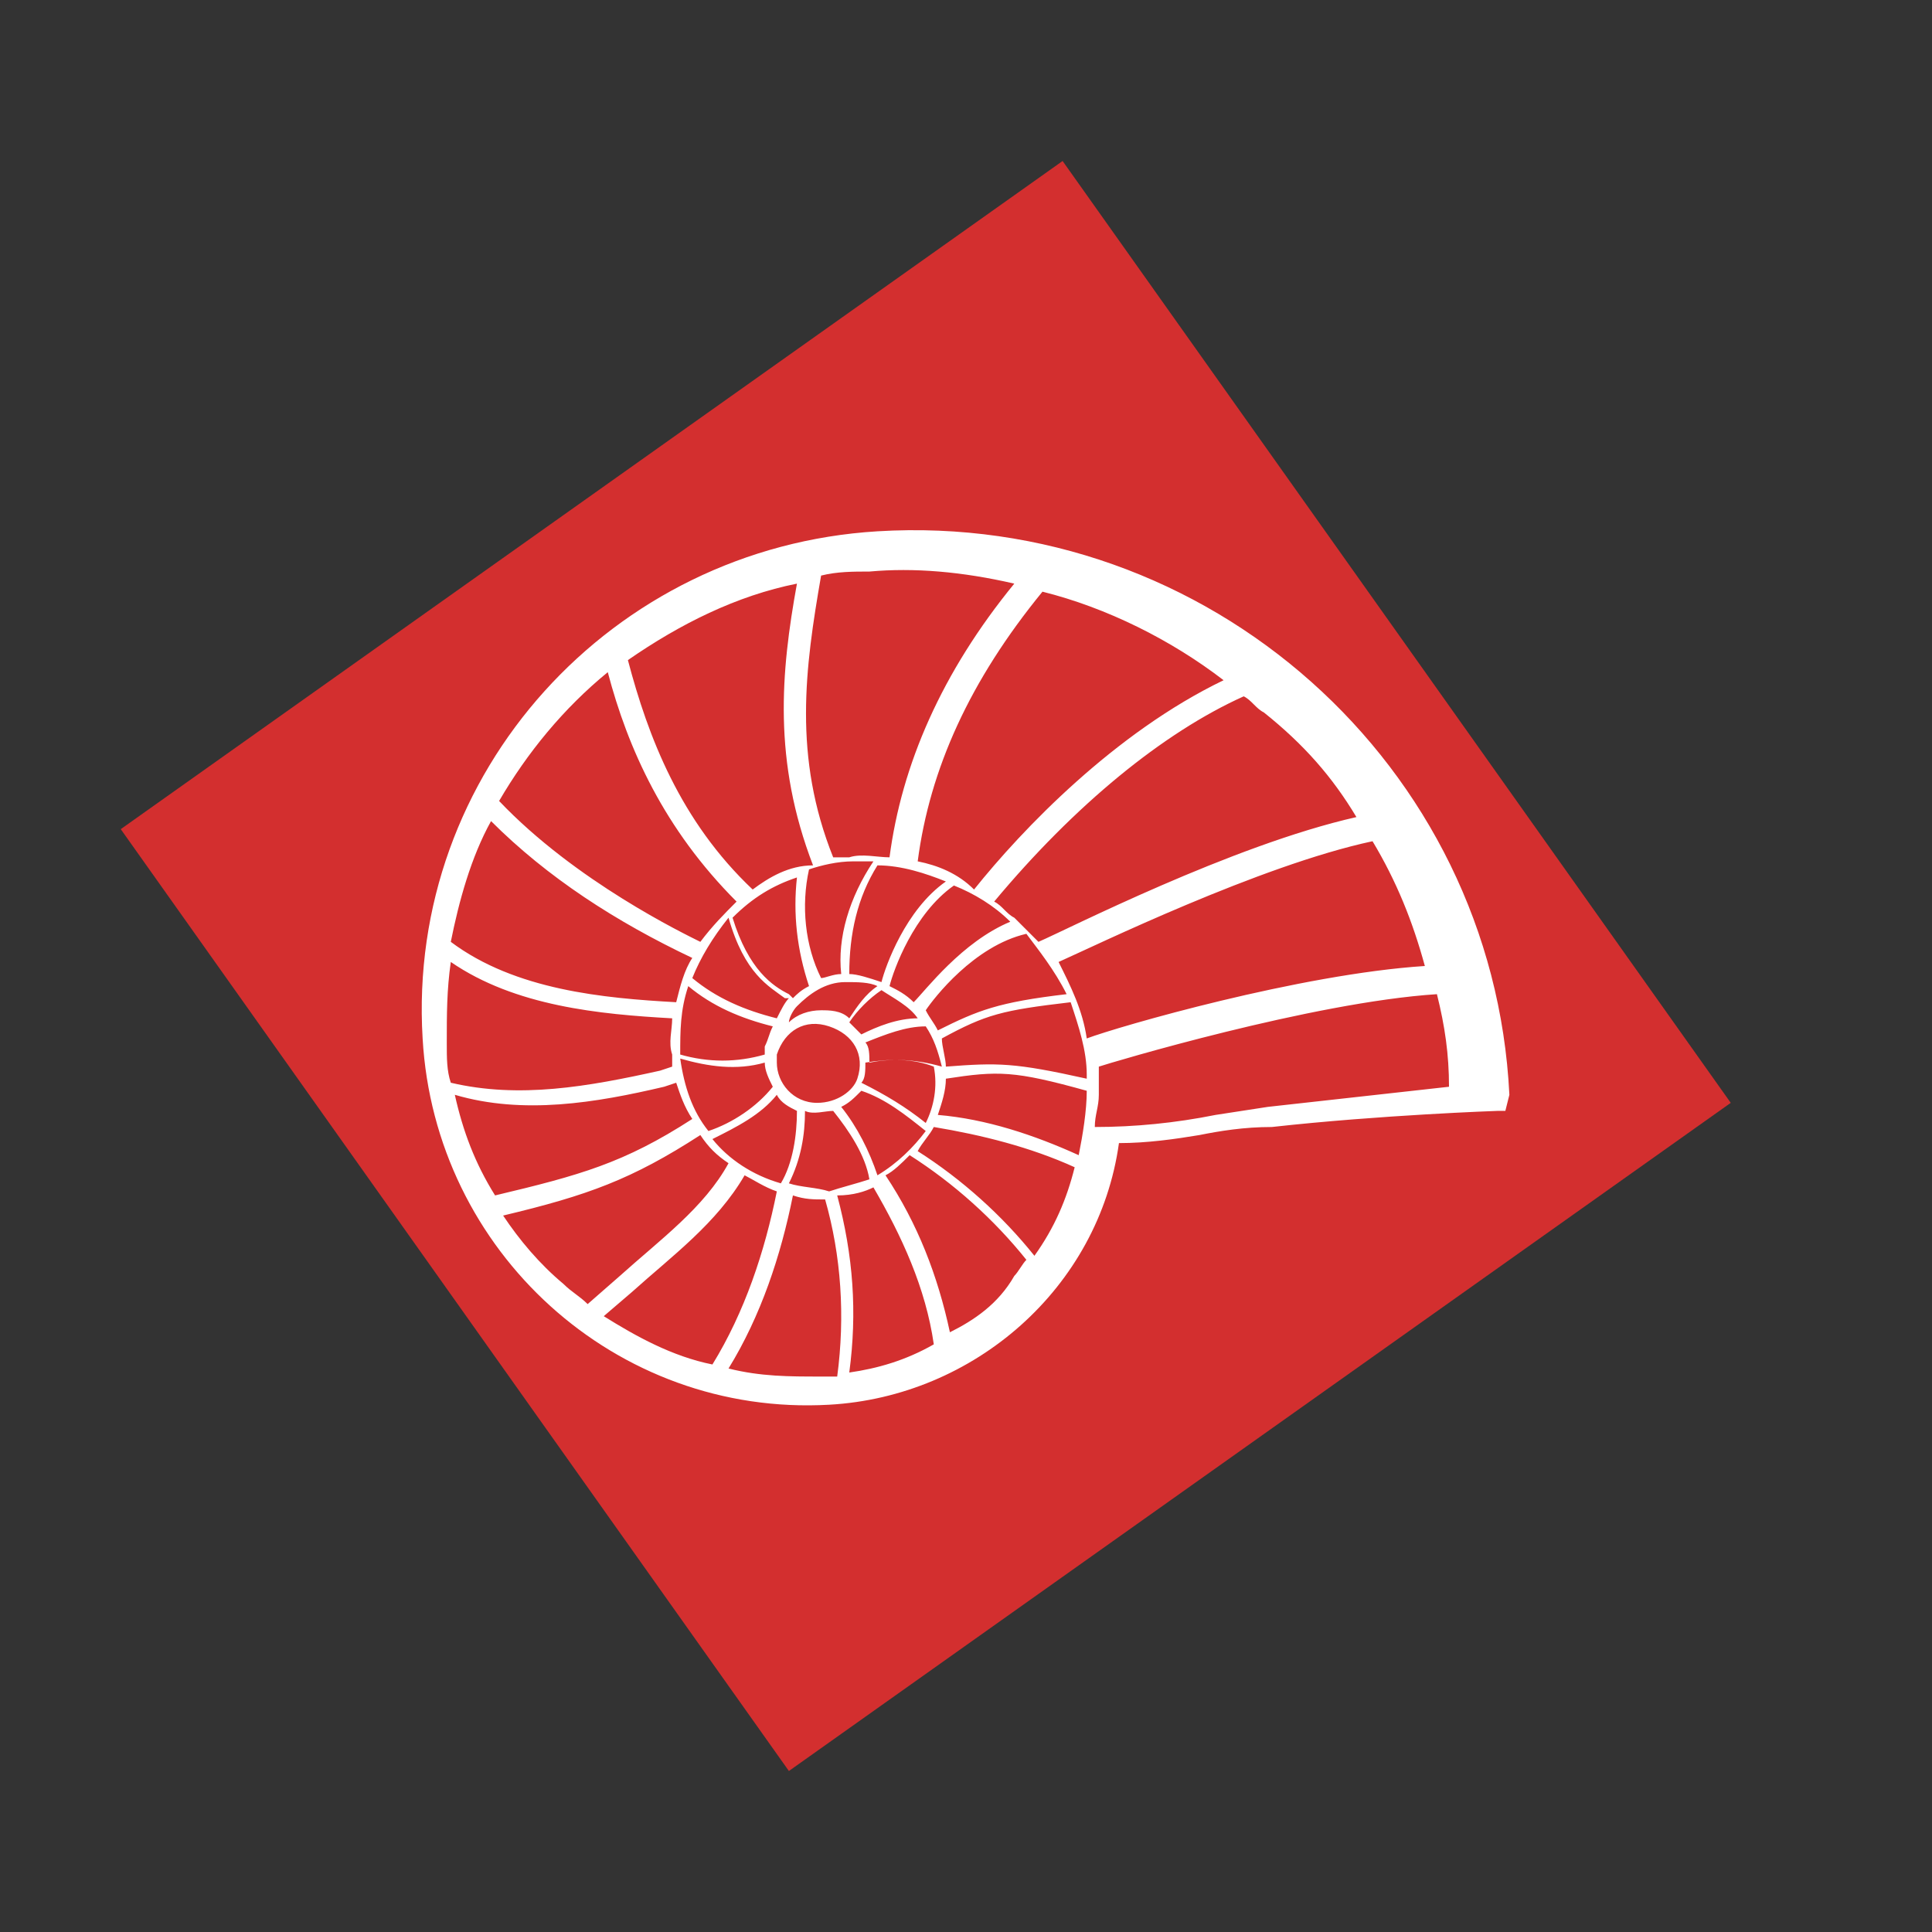<svg xmlns="http://www.w3.org/2000/svg"  viewBox="0 0 48 48" width="48px" height="48px"><rect x="0" y="0" width="48" height="48" fill="#333333" stroke="none"/><polyline fill="#d32f2f" points="19.6,44 3,20.6 26.4,4 43,27.4 19.6,44"/><path fill="#fff" d="M37.5,27.2C37.1,19,30,12.7,21.8,13.2c-6.6,0.4-11.7,6-11.3,12.6c0.3,5.3,4.8,9.4,10.1,9.1	c3.6-0.2,6.7-2.9,7.2-6.5c0.7,0,1.4-0.1,2-0.2c0.5-0.1,1.1-0.2,1.8-0.2c2.7-0.3,5.6-0.4,5.6-0.4h0.2L37.5,27.2L37.5,27.2z M21.8,29.2c-0.2-0.6-0.5-1.2-0.9-1.7c0.2-0.1,0.3-0.2,0.5-0.4c0.6,0.2,1.1,0.6,1.6,1C22.7,28.5,22.3,28.9,21.8,29.2z M17.2,23.8	c-0.2,0.3-0.3,0.7-0.4,1.1c-1.8-0.1-4-0.3-5.6-1.5c0.2-1,0.5-2.1,1-3C13.6,21.8,15.3,22.9,17.2,23.8z M26.5,24.7	c-1.7,0.2-2.2,0.4-3.2,0.9c-0.1-0.2-0.2-0.3-0.3-0.5c0.2-0.3,1.2-1.6,2.5-1.9C25.8,23.6,26.2,24.1,26.5,24.7L26.5,24.7z M21.6,26.4	c0-0.2,0-0.4-0.1-0.5c0.5-0.2,1-0.4,1.5-0.4c0.2,0.3,0.3,0.6,0.4,1C22.7,26.3,22.1,26.3,21.6,26.4L21.6,26.4z M20.3,27.4	c-0.6,0-1-0.5-1-1l0,0v0c0-0.1,0-0.2,0-0.2c0.2-0.6,0.7-0.9,1.3-0.7c0.6,0.2,0.9,0.7,0.7,1.3C21.2,27.1,20.8,27.4,20.3,27.4	L20.3,27.4z M16.9,26.2L16.9,26.2c0-0.6,0-1.1,0.2-1.7c0.6,0.5,1.3,0.8,2.1,1c-0.1,0.2-0.1,0.3-0.2,0.5c0,0.1,0,0.2,0,0.2	C18.3,26.4,17.6,26.4,16.9,26.2L16.9,26.2z M19.8,25c0.3-0.3,0.7-0.6,1.2-0.6c0.3,0,0.6,0,0.8,0.1c-0.3,0.2-0.5,0.5-0.7,0.8	c-0.2-0.2-0.5-0.2-0.7-0.2c-0.3,0-0.6,0.1-0.8,0.3C19.6,25.3,19.7,25.1,19.8,25L19.8,25z M22.8,25.3c-0.5,0-1,0.2-1.4,0.4	c-0.1-0.1-0.2-0.2-0.3-0.3c0.2-0.3,0.5-0.6,0.8-0.8C22.2,24.8,22.6,25,22.8,25.3L22.8,25.3z M23.5,26.5c0-0.2-0.1-0.5-0.1-0.7	c1.1-0.6,1.5-0.7,3.2-0.9c0.2,0.6,0.4,1.2,0.4,1.8v0.1C25.2,26.4,24.8,26.4,23.5,26.5z M22.7,24.9c-0.2-0.2-0.4-0.3-0.6-0.4	c0.1-0.4,0.6-1.8,1.6-2.5c0.5,0.2,1,0.5,1.4,0.9l0,0C23.9,23.4,23,24.6,22.7,24.9L22.7,24.9z M22.8,21.4c0.3-2.3,1.3-4.5,3.1-6.7	c1.6,0.4,3.2,1.2,4.5,2.2c-2.7,1.3-5,3.7-6.2,5.2C23.8,21.7,23.3,21.5,22.8,21.4L22.8,21.4z M23.5,21.9c-1,0.7-1.5,2.1-1.6,2.5	c-0.3-0.1-0.6-0.2-0.8-0.2c0-1,0.2-1.9,0.7-2.7C22.4,21.5,23,21.7,23.5,21.9L23.5,21.9z M20.9,24.2c-0.2,0-0.4,0.1-0.5,0.1	c-0.4-0.8-0.5-1.8-0.3-2.7c0.3-0.1,0.7-0.2,1.1-0.2c0.2,0,0.3,0,0.5,0C21.1,22.3,20.8,23.3,20.9,24.2L20.9,24.2z M18.7,22.1	c-1.8-1.7-2.6-3.8-3.1-5.7c1.3-0.9,2.7-1.6,4.2-1.9c-0.4,2.2-0.6,4.4,0.4,7C19.6,21.5,19.1,21.8,18.7,22.1L18.7,22.1z M19.8,21.8	c-0.1,0.9,0,1.8,0.3,2.7c-0.2,0.1-0.3,0.2-0.4,0.3l-0.1-0.1c-0.4-0.2-1-0.6-1.4-1.9C18.7,22.3,19.2,22,19.8,21.8L19.8,21.8z M18.1,22.8c0.4,1.4,1,1.7,1.4,2l0.1,0l0,0c-0.1,0.1-0.2,0.3-0.3,0.5c-0.8-0.2-1.5-0.5-2.1-1C17.4,23.8,17.7,23.3,18.1,22.8z M16.7,25.3c0,0.3-0.1,0.6,0,0.9c0,0.1,0,0.2,0,0.3l-0.3,0.1c-1.8,0.4-3.5,0.7-5.2,0.3c-0.1-0.3-0.1-0.6-0.1-1c0-0.7,0-1.3,0.1-2	C12.8,25,14.9,25.2,16.7,25.3L16.7,25.3z M16.5,27l0.3-0.1c0.1,0.3,0.2,0.6,0.4,0.9c-1.7,1.1-2.8,1.4-4.9,1.9	c-0.5-0.8-0.8-1.6-1-2.5C13,27.7,14.8,27.4,16.5,27L16.5,27z M16.9,26.3c0.7,0.2,1.4,0.3,2.1,0.1c0,0.2,0.1,0.4,0.2,0.6	c-0.4,0.5-1,0.9-1.6,1.1C17.2,27.6,17,27,16.9,26.3L16.9,26.3z M19.3,27.2c0.1,0.2,0.3,0.3,0.5,0.4c0,0.6-0.1,1.3-0.4,1.8	c-0.7-0.2-1.3-0.6-1.7-1.1C18.3,28,18.9,27.7,19.3,27.2L19.3,27.2z M19.3,29.6c-0.3,1.5-0.8,3-1.6,4.3c-1-0.2-1.9-0.7-2.7-1.2	l0.7-0.6c1-0.9,2.1-1.7,2.8-2.9C18.7,29.3,19,29.5,19.3,29.6L19.3,29.6z M19.6,29.4c0.3-0.6,0.4-1.2,0.4-1.8c0.2,0.1,0.5,0,0.7,0	c0.4,0.5,0.8,1.1,0.9,1.7c-0.3,0.1-0.7,0.2-1,0.3C20.3,29.5,19.9,29.5,19.6,29.4z M21.7,29.5c0.7,1.2,1.3,2.5,1.5,3.9	c-0.7,0.4-1.4,0.6-2.1,0.7c0.2-1.5,0.1-2.9-0.3-4.4C21.2,29.7,21.5,29.6,21.7,29.5L21.7,29.5z M23,27.9c-0.5-0.4-1-0.7-1.6-1	c0.1-0.1,0.1-0.3,0.1-0.5c0.6-0.1,1.2-0.1,1.7,0.1C23.3,27,23.2,27.5,23,27.9L23,27.9z M23.5,26.8c1.3-0.2,1.7-0.2,3.5,0.3	c0,0.5-0.1,1.1-0.2,1.6c-1.1-0.5-2.3-0.9-3.5-1C23.4,27.4,23.5,27.1,23.5,26.8z M26.3,23.9c0.9-0.4,5-2.4,7.8-3c0.6,1,1,2,1.3,3.1	c-3.1,0.2-7.6,1.5-8.4,1.8C26.9,25.1,26.6,24.5,26.3,23.9z M33.7,20.3c-3.1,0.7-7.2,2.8-7.9,3.1c-0.2-0.2-0.4-0.4-0.6-0.6	c-0.2-0.1-0.3-0.3-0.5-0.4c2-2.4,4.2-4.2,6.2-5.1c0.2,0.1,0.3,0.3,0.5,0.4C32.4,18.5,33.1,19.3,33.7,20.3L33.7,20.3z M25.2,14.5	c-1.8,2.2-2.8,4.5-3.1,6.8c-0.3,0-0.7-0.1-1,0c-0.1,0-0.3,0-0.4,0c-1-2.5-0.7-4.7-0.3-7c0.4-0.1,0.8-0.1,1.2-0.1	C22.7,14.1,23.9,14.2,25.2,14.5L25.2,14.5z M15.1,16.7c0.5,1.9,1.4,3.9,3.2,5.7c-0.3,0.3-0.6,0.6-0.9,1c-0.4-0.2-3.1-1.5-5-3.5	C13.1,18.7,14,17.6,15.1,16.7z M12.5,30.2c2.1-0.5,3.2-0.9,4.9-2c0.2,0.3,0.4,0.5,0.7,0.7c-0.6,1.1-1.7,1.9-2.7,2.8l-0.8,0.7	c-0.2-0.2-0.4-0.3-0.6-0.5C13.4,31.4,12.9,30.8,12.5,30.2z M20.4,34.2c-0.8,0-1.5,0-2.3-0.2c0.8-1.3,1.3-2.8,1.6-4.3	c0.3,0.1,0.5,0.1,0.8,0.1c0.4,1.4,0.5,2.9,0.3,4.4C20.6,34.2,20.5,34.2,20.4,34.2L20.4,34.2z M23.6,33.1c-0.3-1.4-0.8-2.7-1.6-3.9	c0.2-0.1,0.4-0.3,0.6-0.5c1.1,0.7,2.1,1.6,2.9,2.6c-0.1,0.1-0.2,0.3-0.3,0.4C24.8,32.4,24.2,32.8,23.6,33.1L23.6,33.1z M25.7,31.2	c-0.8-1-1.8-1.9-2.9-2.6c0.1-0.2,0.3-0.4,0.4-0.6c1.2,0.2,2.4,0.5,3.5,1C26.5,29.8,26.2,30.5,25.7,31.2L25.7,31.2z M31.5,27.5	l-1.3,0.2c-1,0.2-2,0.3-3,0.3c0-0.3,0.1-0.5,0.1-0.8c0-0.1,0-0.3,0-0.4s0-0.2,0-0.3c0.3-0.1,5.3-1.6,8.4-1.8	c0.2,0.8,0.3,1.5,0.3,2.3L31.5,27.5"/></svg>